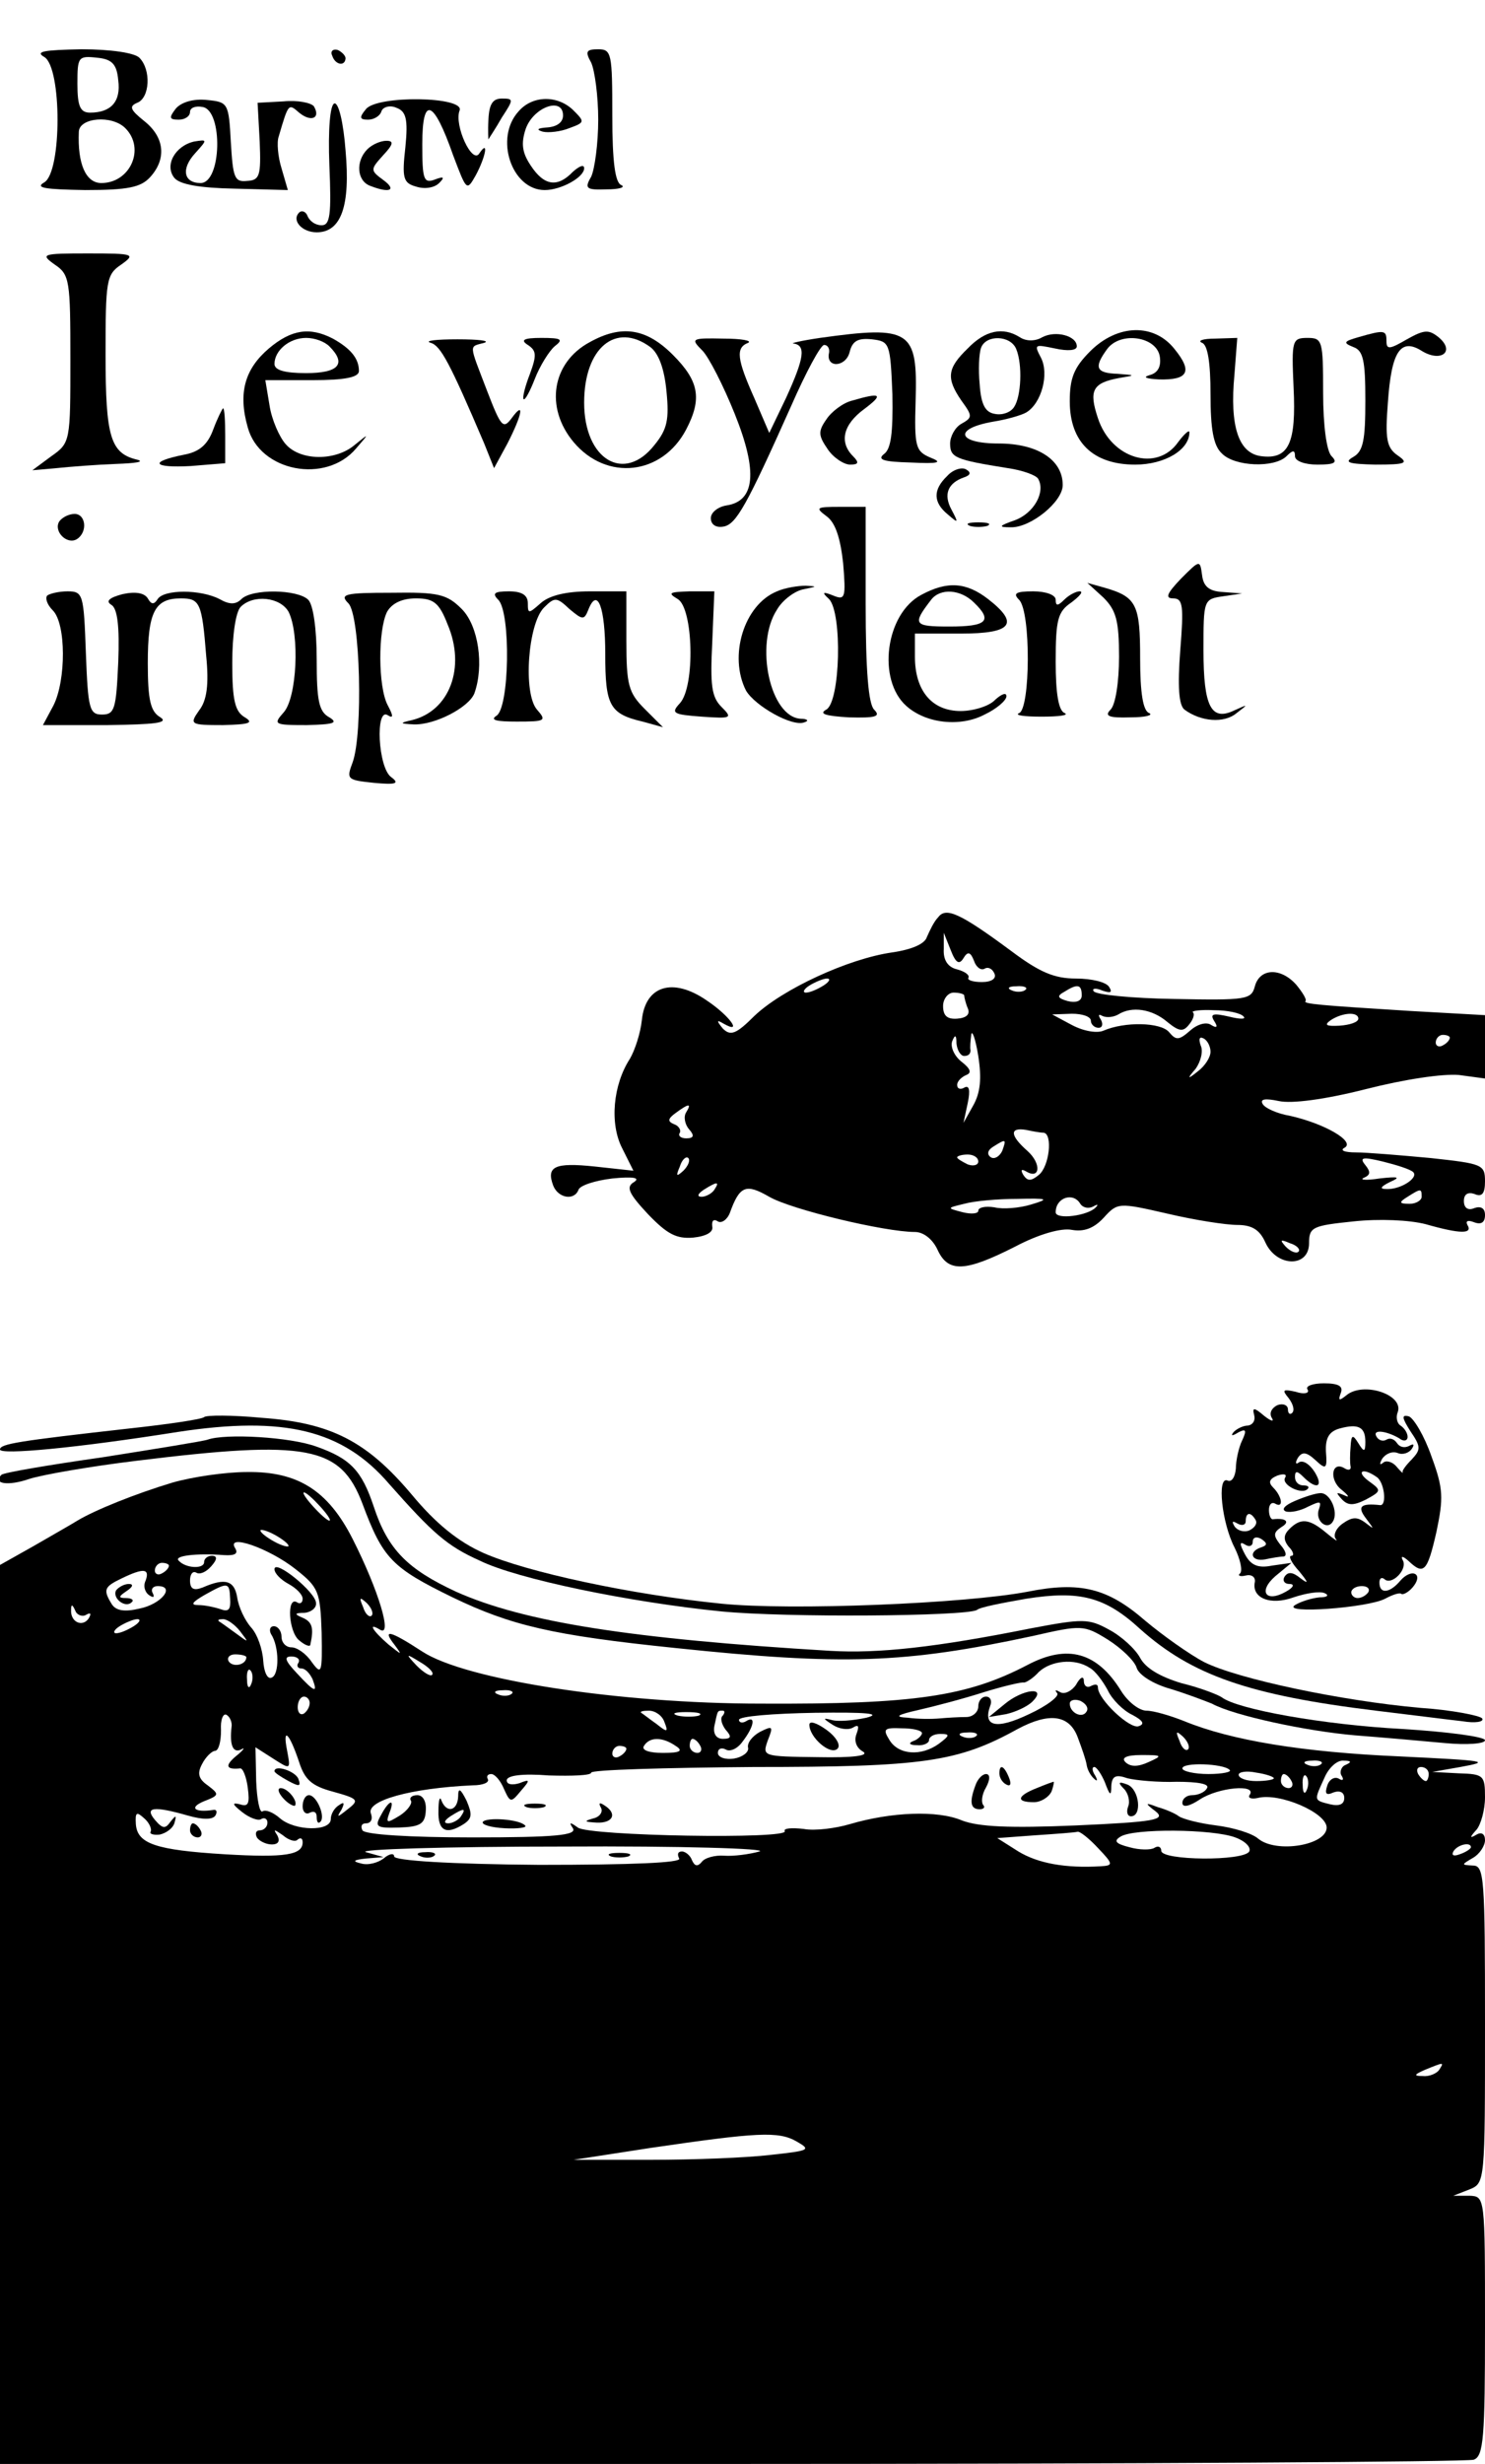 <?xml version="1.0" standalone="no"?>
<!DOCTYPE svg PUBLIC "-//W3C//DTD SVG 20010904//EN"
 "http://www.w3.org/TR/2001/REC-SVG-20010904/DTD/svg10.dtd">
<svg version="1.0" xmlns="http://www.w3.org/2000/svg"
 width="211pt" height="350pt" viewBox="0 0 211 350"
 preserveAspectRatio="xMidYMid meet">

<g transform="translate(0,350) scale(0.1,-0.1)"
fill="#000000" stroke="none">
<path d="M63 3419 c25 -15 25 -163 0 -178 -14 -8 1 -10 58 -11 61 0 79 4 92
18 24 26 21 57 -8 80 -20 16 -22 21 -10 26 18 7 20 47 3 64 -7 7 -41 12 -82
12 -53 -1 -67 -3 -53 -11z m105 -33 c4 -30 -10 -46 -40 -46 -14 0 -18 9 -18
41 0 38 1 40 28 37 21 -2 28 -9 30 -32z m10 -68 c29 -29 7 -78 -34 -78 -22 0
-34 27 -32 73 1 20 47 24 66 5z"/>
<path d="M472 3421 c4 -13 18 -16 19 -4 0 4 -5 9 -11 12 -7 2 -11 -2 -8 -8z"/>
<path d="M840 3411 c5 -11 10 -47 10 -81 0 -34 -5 -70 -10 -81 -10 -17 -7 -19
22 -18 18 0 27 3 21 6 -9 3 -13 33 -13 99 0 88 -1 94 -20 94 -17 0 -19 -3 -10
-19z"/>
<path d="M250 3346 c-10 -13 -10 -16 4 -16 9 0 16 5 16 11 0 6 8 9 18 7 29 -5
27 -108 -3 -108 -24 0 -28 20 -8 42 18 20 18 20 -1 17 -27 -6 -43 -34 -28 -52
8 -9 35 -14 86 -15 l75 -2 -9 31 c-5 16 -7 37 -4 45 14 48 14 47 29 34 17 -14
31 -8 21 9 -4 5 -23 9 -43 7 l-37 -2 3 -55 c2 -49 0 -55 -18 -56 -18 -2 -20 5
-23 55 -3 56 -4 57 -34 60 -19 2 -36 -3 -44 -12z"/>
<path d="M475 3353 c-6 -2 -9 -37 -7 -88 3 -70 1 -85 -11 -85 -9 0 -17 6 -20
13 -2 6 -8 9 -12 5 -11 -11 4 -28 25 -28 35 0 48 38 41 116 -3 40 -10 69 -16
67z"/>
<path d="M520 3345 c-10 -12 -9 -15 3 -15 8 0 17 5 19 12 2 6 12 9 21 5 14 -5
17 -16 13 -56 -5 -44 -3 -51 15 -56 12 -4 26 -2 33 5 8 8 7 10 -6 5 -16 -6
-18 0 -18 50 0 70 16 64 44 -16 19 -50 19 -51 32 -28 14 26 19 52 5 31 -10
-16 -36 40 -28 61 8 20 -117 22 -133 2z"/>
<path d="M694 3330 c-1 -17 0 -29 0 -28 1 2 10 15 19 31 17 26 17 27 0 27 -13
0 -18 -8 -19 -30z"/>
<path d="M737 3342 c-35 -38 -10 -112 37 -112 23 0 56 18 56 31 0 6 -7 3 -16
-5 -22 -23 -41 -20 -60 9 -12 18 -14 31 -7 52 11 31 53 46 53 19 0 -10 -9 -16
-22 -17 -14 -1 -17 -3 -7 -6 8 -2 26 0 38 5 22 8 22 9 6 25 -22 22 -58 22 -78
-1z"/>
<path d="M522 3288 c-17 -17 -15 -45 4 -52 28 -11 38 -6 19 8 -19 14 -19 15
-1 35 15 16 16 21 5 21 -8 0 -20 -5 -27 -12z"/>
<path d="M78 3124 c21 -14 22 -23 22 -134 0 -117 0 -119 -27 -138 l-27 -20 34
3 c19 2 58 5 85 6 28 1 41 3 30 6 -38 9 -45 32 -45 149 0 105 1 114 22 128 21
15 19 16 -47 16 -66 0 -68 -1 -47 -16z"/>
<path d="M382 3005 c-34 -29 -44 -63 -30 -112 17 -63 111 -81 154 -30 19 22
19 22 -2 5 -27 -23 -77 -23 -98 1 -9 10 -20 35 -23 55 l-6 36 67 0 c46 0 66 4
66 13 0 18 -12 32 -37 46 -33 17 -59 13 -91 -14z m86 3 c25 -25 13 -38 -33
-38 -30 0 -45 4 -45 13 0 19 21 37 45 37 12 0 26 -5 33 -12z"/>
<path d="M838 3014 c-54 -29 -64 -93 -23 -142 47 -56 126 -47 160 18 23 44 18
69 -19 106 -38 38 -73 43 -118 18z m86 -7 c12 -9 20 -31 23 -63 4 -40 1 -54
-17 -76 -43 -55 -100 -21 -100 60 0 78 45 115 94 79z"/>
<path d="M1165 3020 c-27 -4 -44 -8 -37 -8 17 -3 15 -20 -11 -77 l-24 -50 -21
49 c-25 56 -27 72 -9 79 6 3 -9 6 -35 6 -46 1 -47 0 -30 -17 9 -9 30 -50 46
-90 33 -82 29 -124 -12 -130 -12 -2 -22 -10 -22 -18 0 -9 7 -14 18 -12 18 3
33 30 96 171 21 48 42 87 47 87 5 0 8 -5 7 -11 -5 -22 23 -21 29 0 4 17 12 21
32 19 25 -3 26 -5 29 -78 1 -55 -2 -78 -12 -85 -10 -8 -1 -11 38 -12 40 -2 46
0 28 7 -21 9 -23 15 -21 81 3 100 -7 107 -136 89z"/>
<path d="M1375 3005 c-29 -28 -31 -42 -9 -74 16 -22 16 -24 0 -33 -9 -5 -16
-18 -16 -28 0 -20 7 -23 82 -35 21 -3 40 -10 43 -15 11 -19 -6 -49 -33 -59
-23 -8 -24 -10 -6 -10 28 -1 74 36 74 60 0 36 -36 59 -91 59 -59 0 -65 21 -8
31 19 3 40 9 47 13 22 13 33 55 21 78 -10 19 -9 19 20 13 18 -4 31 -3 31 3 0
15 -30 23 -49 13 -10 -6 -23 -6 -32 0 -24 15 -49 10 -74 -16z m69 -1 c9 -22 7
-67 -3 -82 -5 -8 -17 -12 -27 -10 -14 2 -20 13 -22 42 -2 21 -1 44 2 52 7 19
42 18 50 -2z"/>
<path d="M1549 3001 c-23 -23 -29 -38 -29 -71 0 -58 33 -90 93 -90 42 0 77 21
77 46 0 4 -7 -2 -16 -14 -30 -43 -95 -24 -114 34 -13 39 -8 50 30 57 24 4 24
4 -2 6 -31 1 -34 9 -15 35 19 26 71 18 75 -11 2 -14 -3 -23 -15 -26 -10 -3 -4
-5 14 -6 41 -1 48 11 22 43 -29 37 -81 36 -120 -3z"/>
<path d="M1930 3021 c-21 -6 -22 -8 -7 -14 14 -5 17 -19 17 -76 0 -56 -3 -72
-17 -80 -14 -8 -7 -10 31 -11 44 0 48 2 32 13 -16 11 -18 24 -14 75 5 73 18
93 49 73 27 -16 47 0 23 20 -14 11 -20 11 -45 -3 -24 -14 -29 -15 -29 -3 0 16
-2 17 -40 6z"/>
<path d="M612 3013 c14 -4 27 -28 76 -143 l14 -35 19 35 c21 41 25 62 6 36
-12 -16 -15 -13 -35 39 -26 68 -26 62 -4 68 9 3 -8 5 -38 5 -30 0 -48 -2 -38
-5z"/>
<path d="M750 3010 c12 -8 13 -14 3 -41 -7 -18 -11 -34 -9 -36 2 -2 9 11 16
29 7 18 20 39 28 46 13 10 10 12 -19 12 -25 0 -30 -3 -19 -10z"/>
<path d="M1708 3013 c8 -3 12 -28 12 -73 0 -49 4 -73 16 -84 18 -19 75 -21 92
-4 9 9 12 9 12 0 0 -7 14 -12 32 -12 25 0 29 3 20 12 -7 7 -12 43 -12 90 0 74
-1 78 -22 78 -22 0 -23 -3 -20 -70 4 -80 -7 -103 -46 -98 -32 4 -45 42 -38
116 l4 52 -31 -1 c-18 0 -26 -3 -19 -6z"/>
<path d="M1211 2931 c-13 -3 -30 -16 -37 -27 -12 -17 -11 -23 2 -42 8 -12 23
-22 32 -22 12 0 13 3 4 12 -20 20 -14 45 16 67 28 21 24 24 -17 12z"/>
<path d="M303 2890 c-8 -22 -20 -32 -42 -36 -50 -10 -44 -19 10 -16 l49 4 0
39 c0 21 -1 39 -3 39 -1 0 -8 -14 -14 -30z"/>
<path d="M1346 2824 c-21 -20 -20 -38 1 -55 15 -13 15 -12 5 7 -12 22 -5 38
18 46 9 3 10 7 3 11 -6 4 -19 0 -27 -9z"/>
<path d="M1174 2767 c13 -9 20 -31 24 -67 4 -49 3 -53 -14 -46 -15 6 -17 5 -6
-5 19 -20 16 -146 -4 -157 -11 -6 -1 -9 32 -11 38 -1 46 1 36 11 -8 8 -12 55
-12 150 l0 138 -37 0 c-33 0 -35 -1 -19 -13z"/>
<path d="M84 2759 c-8 -14 11 -33 25 -25 16 10 13 36 -3 36 -8 0 -18 -5 -22
-11z"/>
<path d="M1378 2753 c6 -2 18 -2 25 0 6 3 1 5 -13 5 -14 0 -19 -2 -12 -5z"/>
<path d="M1678 2678 c-20 -21 -23 -28 -11 -28 14 0 15 -11 10 -74 -4 -51 -2
-78 6 -84 23 -17 56 -20 74 -5 17 13 17 13 -3 4 -33 -16 -44 5 -44 85 0 72 0
73 28 77 l27 4 -27 2 c-19 1 -28 7 -30 24 -3 22 -3 22 -30 -5z"/>
<path d="M1104 2660 c-47 -19 -69 -92 -44 -141 13 -22 66 -52 83 -45 7 2 4 5
-5 5 -44 2 -66 106 -34 155 8 14 26 27 38 29 19 4 20 4 3 5 -11 0 -30 -3 -41
-8z"/>
<path d="M1309 2655 c-51 -27 -63 -121 -21 -158 28 -25 77 -30 111 -12 17 8
31 20 31 26 0 6 -7 3 -16 -5 -8 -9 -31 -16 -49 -16 -41 0 -65 29 -65 77 l0 33
65 0 c73 0 84 14 39 49 -31 24 -58 26 -95 6z m75 -11 c27 -26 18 -34 -35 -34
-51 0 -53 3 -26 38 13 17 42 15 61 -4z"/>
<path d="M1568 2651 c18 -18 22 -33 22 -84 0 -36 -5 -68 -12 -75 -9 -9 -3 -12
28 -11 21 0 33 3 27 6 -9 3 -13 29 -13 78 0 76 -5 87 -50 100 l-25 7 23 -21z"/>
<path d="M67 2654 c-3 -4 0 -13 8 -21 19 -19 19 -99 1 -135 l-15 -28 92 0 c67
1 87 3 75 11 -14 8 -18 24 -18 77 0 73 10 92 47 92 27 0 30 -6 36 -82 4 -40 1
-63 -10 -77 -14 -20 -13 -21 34 -21 37 1 44 3 31 11 -14 8 -18 24 -18 77 0 40
5 73 12 80 18 18 56 14 68 -7 16 -32 12 -122 -7 -143 -15 -17 -14 -18 33 -18
38 1 45 3 32 11 -15 8 -18 24 -18 82 0 44 -5 78 -12 85 -15 15 -80 16 -95 1
-8 -8 -17 -8 -31 0 -27 14 -79 14 -88 0 -5 -8 -9 -8 -14 1 -5 8 -18 10 -36 6
-19 -5 -24 -10 -16 -15 9 -5 12 -31 10 -82 -3 -66 -5 -74 -23 -74 -18 0 -20 8
-23 88 -3 83 -4 87 -26 87 -12 0 -25 -3 -29 -6z"/>
<path d="M495 2643 c17 -17 21 -185 6 -226 -9 -24 -8 -25 30 -29 32 -3 37 -1
25 8 -19 13 -23 100 -5 88 8 -5 8 -1 0 14 -14 26 -14 107 -1 133 7 12 21 19
41 19 25 0 33 -6 45 -37 26 -61 3 -123 -51 -136 -18 -4 -17 -5 3 -6 30 -1 78
24 86 44 14 39 6 96 -18 120 -21 21 -33 24 -100 23 -66 0 -74 -2 -61 -15z"/>
<path d="M708 2648 c18 -18 16 -155 -3 -165 -9 -6 1 -8 29 -8 41 0 43 1 29 17
-20 23 -13 122 10 145 15 15 18 15 36 -2 19 -16 21 -16 27 -1 13 33 24 3 24
-63 0 -73 6 -85 53 -96 l29 -8 -26 26 c-23 23 -26 34 -26 97 l0 70 -52 0 c-34
0 -58 -6 -70 -17 -17 -15 -18 -15 -18 0 0 12 -9 17 -27 17 -21 0 -24 -3 -15
-12z"/>
<path d="M963 2649 c22 -13 25 -124 3 -148 -13 -14 -10 -16 31 -19 43 -3 44
-2 28 14 -14 14 -16 31 -13 91 l3 73 -35 0 c-29 -1 -32 -2 -17 -11z"/>
<path d="M1448 2648 c17 -17 16 -155 0 -161 -7 -3 7 -5 32 -5 25 0 39 2 33 5
-9 3 -13 28 -13 73 0 60 3 71 22 84 12 9 18 16 12 16 -5 0 -15 -5 -22 -12 -9
-9 -12 -9 -12 0 0 7 -14 12 -32 12 -25 0 -29 -3 -20 -12z"/>
<path d="M1333 2197 c-6 -6 -12 -19 -16 -28 -3 -10 -22 -18 -50 -22 -62 -9
-155 -52 -195 -90 -26 -26 -34 -29 -45 -18 -9 11 -9 13 1 7 28 -16 9 11 -24
33 -48 33 -87 21 -92 -28 -2 -19 -10 -43 -17 -55 -24 -37 -29 -92 -11 -127
l16 -32 -55 6 c-57 6 -69 0 -59 -27 7 -18 30 -22 36 -6 2 6 23 13 48 16 30 3
40 1 31 -5 -12 -7 -8 -16 20 -46 27 -28 40 -35 64 -33 19 2 29 8 27 16 -1 8 2
11 8 7 5 -3 13 2 17 12 14 39 23 42 56 23 31 -18 164 -50 207 -50 12 0 25 -10
32 -25 15 -33 39 -32 110 4 34 18 66 27 81 24 17 -3 31 2 45 17 20 22 21 22
91 6 38 -9 83 -16 99 -16 21 0 32 -7 40 -25 16 -35 62 -36 62 -1 0 23 5 25 63
31 37 4 80 2 103 -4 49 -14 67 -14 59 -1 -3 6 1 7 9 4 10 -4 16 -1 16 10 0 10
-6 13 -15 10 -9 -4 -15 0 -15 10 0 10 6 13 15 10 11 -5 15 1 15 18 0 24 -4 25
-77 33 -43 4 -91 8 -106 8 -17 0 -24 3 -16 7 14 9 -29 34 -78 45 -18 3 -36 11
-39 17 -4 7 4 8 23 4 18 -4 65 2 124 17 55 14 109 22 132 20 l37 -5 0 45 0 45
-107 6 c-128 8 -152 10 -148 14 2 2 -4 12 -13 23 -22 25 -52 24 -59 -2 -5 -19
-12 -20 -115 -18 -60 1 -111 6 -114 11 -3 4 3 5 12 1 12 -4 15 -3 10 5 -4 7
-25 12 -47 12 -31 0 -52 9 -92 39 -73 54 -93 63 -104 48z m36 -58 c6 10 10 9
15 -4 3 -9 10 -14 15 -11 5 3 11 0 14 -7 3 -7 -4 -12 -18 -12 -13 0 -21 3 -19
6 2 4 -5 9 -16 12 -13 3 -20 13 -19 29 l0 23 10 -25 c7 -18 12 -21 18 -11z
m-199 -39 c-8 -5 -19 -10 -25 -10 -5 0 -3 5 5 10 8 5 20 10 25 10 6 0 3 -5 -5
-10z m287 -6 c-3 -3 -12 -4 -19 -1 -8 3 -5 6 6 6 11 1 17 -2 13 -5z m80 -8 c0
-8 -8 -11 -20 -8 -14 4 -16 7 -5 13 19 12 25 11 25 -5z m-167 0 c0 -2 2 -11 5
-18 4 -9 -2 -14 -15 -15 -14 -1 -20 4 -20 18 0 10 7 19 15 19 8 0 15 -2 15 -4z
m289 -38 c16 -13 22 -14 30 -4 6 7 9 15 6 18 -3 2 11 4 30 3 19 0 38 -4 42 -9
4 -4 -5 -4 -21 0 -22 5 -27 4 -21 -6 6 -9 4 -11 -4 -6 -7 5 -20 1 -30 -8 -16
-14 -20 -14 -30 -2 -12 14 -63 15 -93 2 -9 -4 -28 -1 -45 8 l-28 15 28 1 c15
0 27 -4 27 -10 0 -5 5 -10 11 -10 5 0 7 5 3 12 -4 6 -3 8 2 5 6 -3 16 -2 23 2
19 12 48 8 70 -11z m271 5 c0 -5 -12 -9 -27 -10 -19 -1 -22 1 -12 8 17 11 39
12 39 2z m-547 -123 l-14 -25 6 28 c4 19 2 26 -5 22 -5 -3 -10 -2 -10 4 0 5 6
11 13 14 8 3 6 9 -7 19 -10 8 -16 21 -13 29 4 10 6 9 6 -3 1 -10 6 -18 11 -18
6 0 9 3 9 8 -1 4 0 14 1 22 1 8 6 -5 10 -30 5 -32 3 -52 -7 -70z m337 76 c0
-8 -8 -20 -17 -27 -16 -13 -17 -12 -4 3 7 10 11 25 7 33 -3 9 -2 13 4 10 6 -3
10 -12 10 -19z m340 20 c0 -3 -4 -8 -10 -11 -5 -3 -10 -1 -10 4 0 6 5 11 10
11 6 0 10 -2 10 -4z m-1085 -106 c-4 -6 -2 -17 4 -24 8 -9 7 -13 -4 -13 -8 0
-12 4 -9 8 2 4 -2 10 -8 12 -10 4 -9 8 2 16 19 14 23 14 15 1z m508 -29 c13
-2 8 -48 -7 -60 -11 -9 -16 -9 -22 0 -4 7 -3 9 4 5 20 -12 22 11 2 29 -25 22
-26 34 -2 30 9 -2 20 -4 25 -4z m-59 -26 c-4 -8 -11 -12 -16 -9 -6 4 -5 10 3
15 19 12 19 11 13 -6z m-453 -28 c-10 -9 -11 -8 -5 6 3 10 9 15 12 12 3 -3 0
-11 -7 -18z m419 13 c0 -5 -7 -7 -15 -4 -8 4 -15 8 -15 10 0 2 7 4 15 4 8 0
15 -4 15 -10z m618 -15 c8 -8 -18 -25 -38 -24 -10 0 -9 3 5 10 16 7 12 8 -15
5 -19 -3 -29 -2 -22 1 9 4 10 8 2 18 -9 11 -4 12 25 5 20 -5 39 -11 43 -15z
m-993 -25 c-3 -5 -12 -10 -18 -10 -7 0 -6 4 3 10 19 12 23 12 15 0z m1005 -10
c0 -5 -8 -10 -17 -10 -15 0 -16 2 -3 10 19 12 20 12 20 0z m-555 -11 c-16 -5
-40 -7 -52 -4 -13 2 -23 0 -23 -5 0 -4 -10 -5 -22 -2 -23 6 -23 6 2 12 14 4
48 7 75 7 44 1 47 0 20 -8z m70 1 c4 -6 12 -7 18 -4 7 4 8 3 4 -1 -11 -12 -57
-18 -57 -7 0 21 25 29 35 12z m310 -68 c-3 -3 -11 0 -18 7 -9 10 -8 11 6 5 10
-3 15 -9 12 -12z"/>
<path d="M1858 1526 c3 -5 -5 -7 -17 -3 -18 4 -20 3 -10 -9 6 -8 9 -17 5 -21
-3 -3 -6 -1 -6 5 0 6 -7 9 -15 6 -8 -4 -12 -11 -8 -18 4 -6 -1 -5 -11 3 -14
12 -17 12 -14 1 2 -8 -2 -14 -9 -15 -6 0 -15 -4 -20 -9 -5 -6 -2 -6 6 -1 11 6
13 4 6 -11 -5 -10 -9 -29 -9 -40 -1 -12 -6 -20 -12 -17 -15 6 -8 -60 10 -95 8
-16 12 -33 8 -37 -4 -3 0 -5 8 -3 8 2 14 -2 13 -9 -5 -23 22 -34 55 -22 18 6
37 9 44 6 7 -3 4 -6 -7 -6 -11 -1 -27 -6 -35 -11 -20 -13 103 -4 128 9 11 6
21 9 23 7 2 -2 10 2 16 9 7 8 9 16 4 19 -5 3 -14 -1 -21 -9 -15 -18 -30 -20
-30 -3 0 6 3 8 7 5 10 -10 34 14 26 27 -3 6 0 6 8 -1 22 -21 27 -16 40 41 10
48 10 61 -7 107 -10 29 -25 54 -32 57 -11 3 -10 -2 2 -21 15 -22 15 -26 2 -40
-8 -8 -14 -16 -13 -18 1 -3 -3 1 -9 8 -6 7 -15 9 -19 5 -5 -4 -5 -1 -1 6 5 7
14 11 22 8 7 -3 16 0 20 6 4 6 3 8 -4 4 -6 -3 -13 -2 -17 4 -4 6 -10 8 -15 5
-5 -3 -11 -1 -14 4 -7 11 13 9 32 -2 6 -5 12 -4 12 2 0 5 -4 12 -10 16 -5 3
-7 12 -4 19 9 25 -49 44 -73 24 -10 -8 -12 -8 -8 3 4 10 -3 14 -24 14 -16 0
-27 -4 -23 -9z m82 -74 c0 -15 -2 -15 -10 -2 -8 13 -10 12 -11 -5 -1 -11 -1
-24 0 -28 1 -5 -3 -6 -8 -3 -19 12 -23 -16 -5 -30 11 -9 12 -12 4 -8 -12 5
-12 4 -4 -5 9 -10 17 -10 35 -1 22 12 22 13 4 26 -19 14 -9 20 11 6 11 -7 15
-41 5 -40 -28 3 -33 -2 -20 -19 12 -16 12 -16 -1 -6 -12 9 -19 8 -32 -1 -10
-7 -14 -17 -10 -22 4 -5 -2 -1 -14 9 -24 20 -36 21 -52 5 -8 -8 -9 -15 -1 -25
7 -7 8 -13 4 -13 -5 0 0 -10 11 -22 13 -16 14 -19 2 -10 -11 9 -18 10 -23 2
-3 -5 0 -10 7 -10 8 0 6 -5 -5 -11 -28 -16 -40 0 -15 22 l23 19 -28 -4 c-20
-4 -30 1 -38 16 -8 15 -8 19 0 14 6 -4 11 -2 11 4 0 6 5 8 12 4 9 -6 9 -9 0
-12 -19 -6 -14 -21 6 -17 9 2 21 4 26 4 5 1 3 8 -5 17 -10 13 -10 17 2 25 12
7 7 13 -12 11 -3 -1 -6 5 -6 13 0 8 4 12 9 9 12 -7 10 10 -3 23 -7 7 -6 12 6
17 9 3 14 2 11 -3 -6 -10 24 -25 32 -16 3 3 0 5 -6 5 -7 0 -12 5 -12 12 0 9 3
9 12 0 19 -19 29 -14 16 7 -7 11 -16 17 -22 14 -5 -4 -6 -1 -2 6 6 9 12 9 25
-3 15 -14 17 -13 15 12 -1 20 5 29 20 33 26 7 36 2 36 -19z m-156 -111 c3 -5
-1 -11 -9 -15 -8 -3 -17 0 -21 6 -4 7 -3 8 4 4 7 -4 12 -2 12 3 0 13 7 14 14
2z m160 -103 c-3 -4 -9 -8 -15 -8 -5 0 -9 4 -9 8 0 5 7 9 15 9 8 0 12 -4 9 -9z"/>
<path d="M1840 1368 c-14 -6 -20 -12 -13 -15 7 -2 21 1 32 7 17 8 19 8 15 -4
-6 -16 12 -31 20 -17 8 13 -4 41 -18 40 -6 0 -22 -5 -36 -11z"/>
<path d="M290 1487 c-3 -3 -50 -10 -105 -16 -160 -18 -185 -22 -185 -30 0 -8
108 2 253 25 151 23 234 3 300 -74 62 -70 82 -88 129 -109 53 -26 213 -59 343
-72 92 -9 346 -7 363 2 4 4 36 10 70 16 76 12 112 3 162 -43 74 -66 155 -94
335 -116 50 -6 105 -13 123 -15 18 -3 31 -1 28 4 -3 4 -43 12 -88 15 -112 10
-259 41 -307 65 -21 11 -59 38 -84 59 -53 46 -92 56 -167 41 -89 -17 -337 -27
-435 -17 -129 13 -277 45 -338 72 -36 16 -68 42 -102 83 -64 76 -115 102 -213
109 -42 4 -79 4 -82 1z"/>
<path d="M295 1455 c-5 -2 -73 -13 -149 -25 -77 -11 -142 -22 -144 -25 -13
-13 10 -16 39 -6 18 6 87 18 153 26 243 30 290 21 321 -61 29 -78 42 -91 128
-133 83 -40 142 -54 317 -72 238 -25 325 -22 507 17 70 16 73 16 107 -5 19
-12 38 -30 41 -40 3 -10 23 -23 48 -30 23 -7 49 -17 59 -21 31 -17 134 -39
203 -45 39 -3 96 -8 128 -11 31 -3 57 -1 57 4 0 5 -53 12 -117 16 -113 6 -235
28 -257 45 -6 4 -32 14 -57 20 -30 9 -51 21 -59 36 -7 13 -27 31 -44 40 -29
16 -37 16 -111 2 -135 -27 -217 -36 -285 -32 -284 17 -436 41 -532 84 -69 32
-97 60 -117 121 -17 51 -33 68 -81 85 -38 14 -130 19 -155 10z"/>
<path d="M245 1394 c-53 -16 -110 -39 -135 -54 -8 -5 -36 -21 -62 -36 l-48
-27 0 -638 0 -639 1039 0 c572 0 1046 3 1055 6 14 5 16 32 16 190 0 184 0 184
-22 185 l-23 0 23 9 c22 9 22 10 22 235 0 207 -1 225 -17 225 -17 1 -17 1 0
11 9 5 17 17 17 25 0 9 -5 12 -12 8 -10 -6 -10 -4 0 7 6 7 12 28 12 46 0 31
-2 33 -37 34 l-38 2 40 7 c44 8 38 9 -85 15 -140 6 -241 23 -307 50 -20 8 -44
15 -54 15 -10 0 -26 12 -36 28 -34 55 -76 67 -133 37 -86 -45 -162 -56 -378
-55 -203 0 -421 34 -482 74 -46 30 -58 33 -39 9 11 -15 10 -14 -9 1 -23 20
-30 32 -12 21 18 -11 -2 56 -39 129 -35 69 -78 96 -150 95 -31 0 -78 -7 -106
-15z m210 -34 c10 -11 16 -20 13 -20 -3 0 -13 9 -23 20 -10 11 -16 20 -13 20
3 0 13 -9 23 -20z m-45 -56 c0 -2 -9 0 -20 6 -11 6 -20 13 -20 16 0 2 9 0 20
-6 11 -6 20 -13 20 -16z m10 -33 c33 -26 35 -32 37 -90 1 -58 0 -61 -14 -42
-8 12 -21 21 -29 21 -8 0 -14 7 -14 15 0 8 -5 15 -11 15 -5 0 -7 -5 -4 -11 12
-18 12 -58 1 -62 -6 -3 -11 8 -12 24 -1 16 -8 37 -17 47 -9 10 -18 29 -20 43
-4 24 -17 28 -49 14 -13 -5 -18 -2 -18 10 0 9 4 14 9 11 5 -3 14 1 21 9 9 10
9 15 1 15 -6 0 -11 -4 -11 -9 0 -10 -26 -9 -36 2 -8 7 25 11 64 8 16 -1 21 2
16 10 -13 21 48 0 86 -30z m-180 5 c0 -3 -4 -8 -10 -11 -5 -3 -10 -1 -10 4 0
6 5 11 10 11 6 0 10 -2 10 -4z m-33 -21 c-4 -8 -1 -17 5 -21 6 -4 8 -3 5 3 -3
5 0 10 7 10 26 0 5 -26 -26 -32 -21 -5 -33 -3 -39 6 -13 21 -11 25 14 37 31
15 40 14 34 -3z m120 -26 c1 -15 -2 -19 -13 -15 -9 3 -23 6 -32 6 -12 0 -9 4
8 14 34 19 36 19 37 -5z m201 -24 c-3 -3 -9 2 -12 12 -6 14 -5 15 5 6 7 -7 10
-15 7 -18z m-406 1 c7 4 8 2 4 -5 -9 -13 -26 -5 -25 12 0 9 2 8 6 -1 2 -6 10
-9 15 -6z m68 -16 c-8 -5 -19 -10 -25 -10 -5 0 -3 5 5 10 8 5 20 10 25 10 6 0
3 -5 -5 -10z m151 -7 c13 -17 13 -17 -6 -3 -11 8 -22 16 -24 17 -2 2 0 3 6 3
6 0 17 -8 24 -17z m9 -37 c0 -11 -19 -15 -25 -6 -3 5 1 10 9 10 9 0 16 -2 16
-4z m74 -8 c-3 -4 -1 -8 4 -8 6 0 12 -7 16 -15 8 -21 3 -19 -22 8 -17 18 -19
24 -8 24 8 0 13 -4 10 -9z m190 -17 c-2 -3 -12 3 -22 13 -16 17 -16 18 5 5 12
-7 20 -15 17 -18z m934 10 c8 -4 19 -19 26 -32 6 -13 22 -29 35 -35 15 -8 18
-13 9 -16 -12 -5 -58 38 -58 55 0 5 -4 5 -10 2 -5 -3 -10 0 -10 7 0 8 -5 6
-11 -5 -6 -9 -16 -14 -22 -11 -7 4 -9 4 -5 -1 4 -4 -14 -18 -40 -30 -46 -22
-66 -18 -55 12 3 7 0 13 -6 13 -6 0 -11 -6 -11 -14 0 -8 -8 -15 -17 -15 -10 0
-27 -1 -38 -2 -11 -1 -31 -1 -45 1 -20 1 -16 4 15 11 22 5 64 16 92 25 29 9
55 15 58 14 3 0 13 6 21 15 17 16 51 20 72 6z m-1191 -23 c-3 -8 -6 -5 -6 6
-1 11 2 17 5 13 3 -3 4 -12 1 -19z m370 -14 c-3 -3 -12 -4 -19 -1 -8 3 -5 6 6
6 11 1 17 -2 13 -5z m-287 -13 c0 -6 -4 -12 -8 -15 -5 -3 -9 1 -9 9 0 8 4 15
9 15 4 0 8 -4 8 -9z m1104 -12 c-6 -11 -24 -2 -24 11 0 5 7 7 15 4 8 -4 12
-10 9 -15z m-1215 -22 c-3 -26 2 -38 14 -32 6 4 3 -1 -7 -9 -17 -14 -15 -20 5
-18 4 1 9 -12 11 -27 3 -23 1 -28 -11 -24 -12 3 -11 0 3 -11 10 -8 23 -13 27
-10 5 3 9 0 9 -5 0 -6 -5 -11 -11 -11 -5 0 -7 -4 -4 -10 3 -5 13 -10 21 -10
10 0 12 5 8 13 -6 9 -5 9 8 0 8 -7 18 -10 21 -6 4 3 7 2 7 -4 0 -18 -25 -22
-110 -17 -99 6 -125 15 -127 43 -1 17 1 18 12 8 7 -6 11 -15 9 -19 -2 -3 4 -5
13 -4 9 2 19 9 21 17 3 11 2 11 -6 1 -7 -10 -11 -10 -22 3 -15 18 -2 20 47 6
21 -6 35 -6 39 0 3 5 2 9 -3 8 -26 -4 -35 3 -14 12 23 9 23 10 6 23 -13 9 -15
17 -8 30 5 10 14 19 19 19 5 1 8 14 8 29 -1 15 3 25 8 22 5 -3 8 -11 7 -17z
m615 7 c6 -15 4 -15 -11 -3 -10 7 -20 15 -22 16 -2 2 3 3 11 3 9 0 19 -7 22
-16z m49 9 c-7 -2 -21 -2 -30 0 -10 3 -4 5 12 5 17 0 24 -2 18 -5z m34 0 c-4
-3 -2 -12 4 -20 9 -10 8 -13 -4 -13 -9 0 -14 7 -12 18 5 23 4 22 12 22 3 0 3
-3 0 -7z m204 -3 c-19 -4 -41 -6 -50 -3 -12 3 -12 2 2 -7 9 -6 22 -8 29 -4 8
5 9 2 5 -9 -4 -10 0 -20 9 -25 10 -6 -14 -9 -64 -8 -79 1 -79 1 -71 24 8 20 7
21 -11 12 -11 -6 -19 -16 -17 -23 1 -6 -8 -13 -20 -15 -13 -2 -23 2 -23 8 0 6
5 8 11 5 6 -4 17 1 24 11 17 22 19 38 5 29 -5 -3 -10 -2 -10 2 0 5 48 9 108
10 73 1 96 -1 73 -7z m300 -27 c6 -16 12 -33 13 -40 1 -7 6 -16 11 -20 4 -4 5
-2 1 5 -4 6 -5 12 -1 12 3 0 10 -10 15 -22 7 -19 9 -20 9 -5 1 14 6 17 23 11
12 -3 44 -6 70 -5 30 0 47 -3 43 -9 -3 -6 -13 -10 -21 -10 -8 0 -14 -5 -14
-11 0 -7 10 -5 25 5 26 17 80 22 71 7 -4 -5 2 -7 11 -5 31 8 98 -21 98 -42 0
-25 -71 -37 -97 -16 -9 8 -36 16 -60 19 -24 3 -47 9 -53 13 -5 4 -19 10 -30
13 -18 7 -19 6 -3 -6 15 -12 -1 -15 -113 -20 -95 -4 -138 -2 -162 7 -35 15
-101 12 -159 -5 -20 -6 -50 -10 -66 -7 -17 2 -29 1 -27 -3 8 -12 -279 -7 -294
5 -11 8 -13 8 -7 -1 6 -10 -25 -13 -143 -13 -89 0 -152 4 -156 10 -3 6 -1 10
5 10 7 0 10 6 7 14 -7 18 56 36 145 40 14 0 24 4 21 9 -2 4 0 7 5 7 5 0 13 -9
18 -21 9 -20 10 -20 24 -3 14 16 13 17 -2 11 -10 -3 -18 -2 -18 4 0 7 22 10
60 7 33 -1 60 0 60 4 0 4 104 7 231 8 241 0 290 7 375 54 45 24 73 20 85 -11z
m-221 5 c0 -3 -6 -9 -12 -11 -8 -3 -6 -6 5 -6 9 -1 17 3 17 7 0 5 7 9 16 9 14
0 14 -2 -2 -14 -25 -18 -57 -16 -70 5 -10 16 -8 18 17 17 16 0 29 -3 29 -7z
m-885 -41 c8 -25 18 -34 48 -42 36 -10 38 -12 21 -25 -15 -12 -16 -12 -9 -1 5
10 4 12 -3 7 -7 -4 -12 -13 -12 -20 0 -18 -51 -17 -72 1 -9 8 -20 13 -25 10
-4 -3 -8 17 -9 43 l-1 48 25 -16 c25 -16 25 -16 20 11 -7 35 3 26 17 -16z
m962 37 c-3 -3 -12 -4 -19 -1 -8 3 -5 6 6 6 11 1 17 -2 13 -5z m301 -19 c-3
-3 -9 2 -12 12 -6 14 -5 15 5 6 7 -7 10 -15 7 -18z m-728 5 c11 -7 7 -10 -18
-10 -20 0 -31 4 -27 10 8 13 26 13 45 0z m35 0 c3 -5 1 -10 -4 -10 -6 0 -11 5
-11 10 0 6 2 10 4 10 3 0 8 -4 11 -10z m-105 -4 c0 -3 -4 -8 -10 -11 -5 -3
-10 -1 -10 4 0 6 5 11 10 11 6 0 10 -2 10 -4z m742 -19 c-15 -7 -26 -7 -33 0
-6 6 1 10 23 10 30 0 30 -1 10 -10z m115 -11 c4 -3 -10 -6 -30 -6 -20 0 -37 4
-37 8 0 9 58 7 67 -2z m130 8 c-3 -3 -12 -4 -19 -1 -8 3 -5 6 6 6 11 1 17 -2
13 -5z m35 -1 c-6 -2 -9 -10 -6 -15 4 -6 2 -8 -3 -5 -6 4 -14 0 -17 -9 -4 -12
-2 -15 9 -10 9 3 15 0 15 -8 0 -9 -7 -12 -20 -9 -24 6 -23 5 -8 38 6 14 18 25
27 24 11 0 12 -2 3 -6z m-102 -19 c0 -2 -11 -4 -25 -4 -14 0 -25 4 -25 9 0 4
11 6 25 3 14 -2 25 -6 25 -8z m220 6 c0 -5 -2 -10 -4 -10 -3 0 -8 5 -11 10 -3
6 -1 10 4 10 6 0 11 -4 11 -10z m-195 -10 c3 -5 1 -10 -4 -10 -6 0 -11 5 -11
10 0 6 2 10 4 10 3 0 8 -4 11 -10z m22 -12 c-3 -8 -6 -5 -6 6 -1 11 2 17 5 13
3 -3 4 -12 1 -19z m-297 -83 c22 -23 22 -25 4 -26 -50 -3 -89 4 -117 21 l-30
19 54 4 c30 2 57 4 60 5 3 1 16 -9 29 -23z m195 15 c14 -5 23 -14 20 -20 -8
-14 -125 -13 -125 1 0 5 -4 8 -10 4 -5 -3 -21 -3 -35 1 -20 5 -23 9 -13 15 18
12 131 11 163 -1z m-676 -20 c-14 -4 -37 -7 -50 -6 -13 1 -28 -3 -32 -9 -6 -7
-10 -6 -14 3 -2 6 -9 12 -14 12 -6 0 -7 -4 -4 -10 4 -6 -66 -9 -199 -9 -127 1
-206 6 -206 12 0 5 -7 4 -15 -3 -8 -6 -22 -10 -32 -7 -13 3 -11 5 7 7 l25 2
-25 7 c-14 4 112 8 280 8 168 1 293 -3 279 -7z m1011 6 c0 -2 -7 -7 -16 -10
-8 -3 -12 -2 -9 4 6 10 25 14 25 6z m-45 -316 c-3 -5 -14 -10 -23 -9 -14 0
-13 2 3 9 27 11 27 11 20 0z m-913 -102 c21 -12 18 -13 -37 -19 -33 -4 -109
-7 -170 -7 l-110 0 110 17 c151 22 181 24 207 9z"/>
<path d="M390 1271 c0 -6 9 -15 20 -21 11 -6 20 -15 20 -21 0 -6 -4 -8 -8 -5
-15 9 -12 -42 3 -54 8 -7 16 -10 16 -6 5 23 3 32 -11 38 -12 5 -12 7 3 7 9 1
17 7 16 14 0 15 -59 63 -59 48z"/>
<path d="M165 1241 c-6 -11 13 -26 22 -17 4 3 0 6 -8 6 -11 0 -11 2 1 10 9 6
10 10 3 10 -6 0 -14 -4 -18 -9z"/>
<path d="M1427 1079 l-22 -18 24 4 c14 3 31 11 38 18 22 22 -14 18 -40 -4z"/>
<path d="M270 900 c0 -5 5 -10 11 -10 5 0 7 5 4 10 -3 6 -8 10 -11 10 -2 0 -4
-4 -4 -10z"/>
<path d="M1150 1050 c0 -18 30 -44 40 -34 5 5 -2 17 -16 27 -14 10 -24 13 -24
7z"/>
<path d="M1420 981 c0 -6 4 -13 10 -16 6 -3 7 1 4 9 -7 18 -14 21 -14 7z"/>
<path d="M1386 964 c-9 -24 -7 -34 6 -34 6 0 8 3 5 6 -3 4 -2 15 4 25 6 11 6
19 0 19 -5 0 -12 -7 -15 -16z"/>
<path d="M1473 960 c-28 -11 -30 -20 -4 -20 10 0 21 7 25 15 3 8 4 15 3 14 -1
0 -12 -4 -24 -9z"/>
<path d="M1597 959 c6 -6 9 -18 6 -25 -3 -8 -1 -14 4 -14 16 0 12 38 -5 45
-13 5 -14 3 -5 -6z"/>
<path d="M651 948 c-1 -21 -17 -24 -24 -5 -2 6 -4 0 -4 -15 -1 -29 11 -35 36
-19 12 8 12 14 4 33 -9 18 -12 19 -12 6z m4 -28 c-3 -5 -12 -10 -18 -10 -7 0
-6 4 3 10 19 12 23 12 15 0z"/>
<path d="M584 942 c2 -4 -5 -14 -16 -21 -18 -11 -20 -11 -15 3 9 22 0 20 -12
-3 -9 -16 -6 -18 26 -17 30 1 37 5 38 24 1 13 -4 22 -12 22 -8 0 -12 -4 -9 -8z"/>
<path d="M748 933 c6 -2 18 -2 25 0 6 3 1 5 -13 5 -14 0 -19 -2 -12 -5z"/>
<path d="M854 932 c3 -6 -2 -13 -11 -15 -14 -4 -13 -5 5 -6 23 -1 30 13 10 25
-6 4 -8 3 -4 -4z"/>
<path d="M686 912 c-2 -4 12 -8 31 -9 19 -1 33 1 29 4 -8 9 -55 12 -60 5z"/>
<path d="M390 984 c0 -2 9 -8 20 -14 15 -8 18 -8 14 3 -4 11 -34 21 -34 11z"/>
<path d="M402 946 c7 -8 15 -12 17 -11 5 6 -10 25 -20 25 -5 0 -4 -6 3 -14z"/>
<path d="M430 934 c0 -8 5 -12 10 -9 6 3 10 1 10 -6 0 -7 2 -10 5 -7 8 7 -5
38 -16 38 -5 0 -9 -7 -9 -16z"/>
<path d="M598 863 c7 -3 16 -2 19 1 4 3 -2 6 -13 5 -11 0 -14 -3 -6 -6z"/>
<path d="M868 863 c6 -2 18 -2 25 0 6 3 1 5 -13 5 -14 0 -19 -2 -12 -5z"/>
</g>
</svg>
